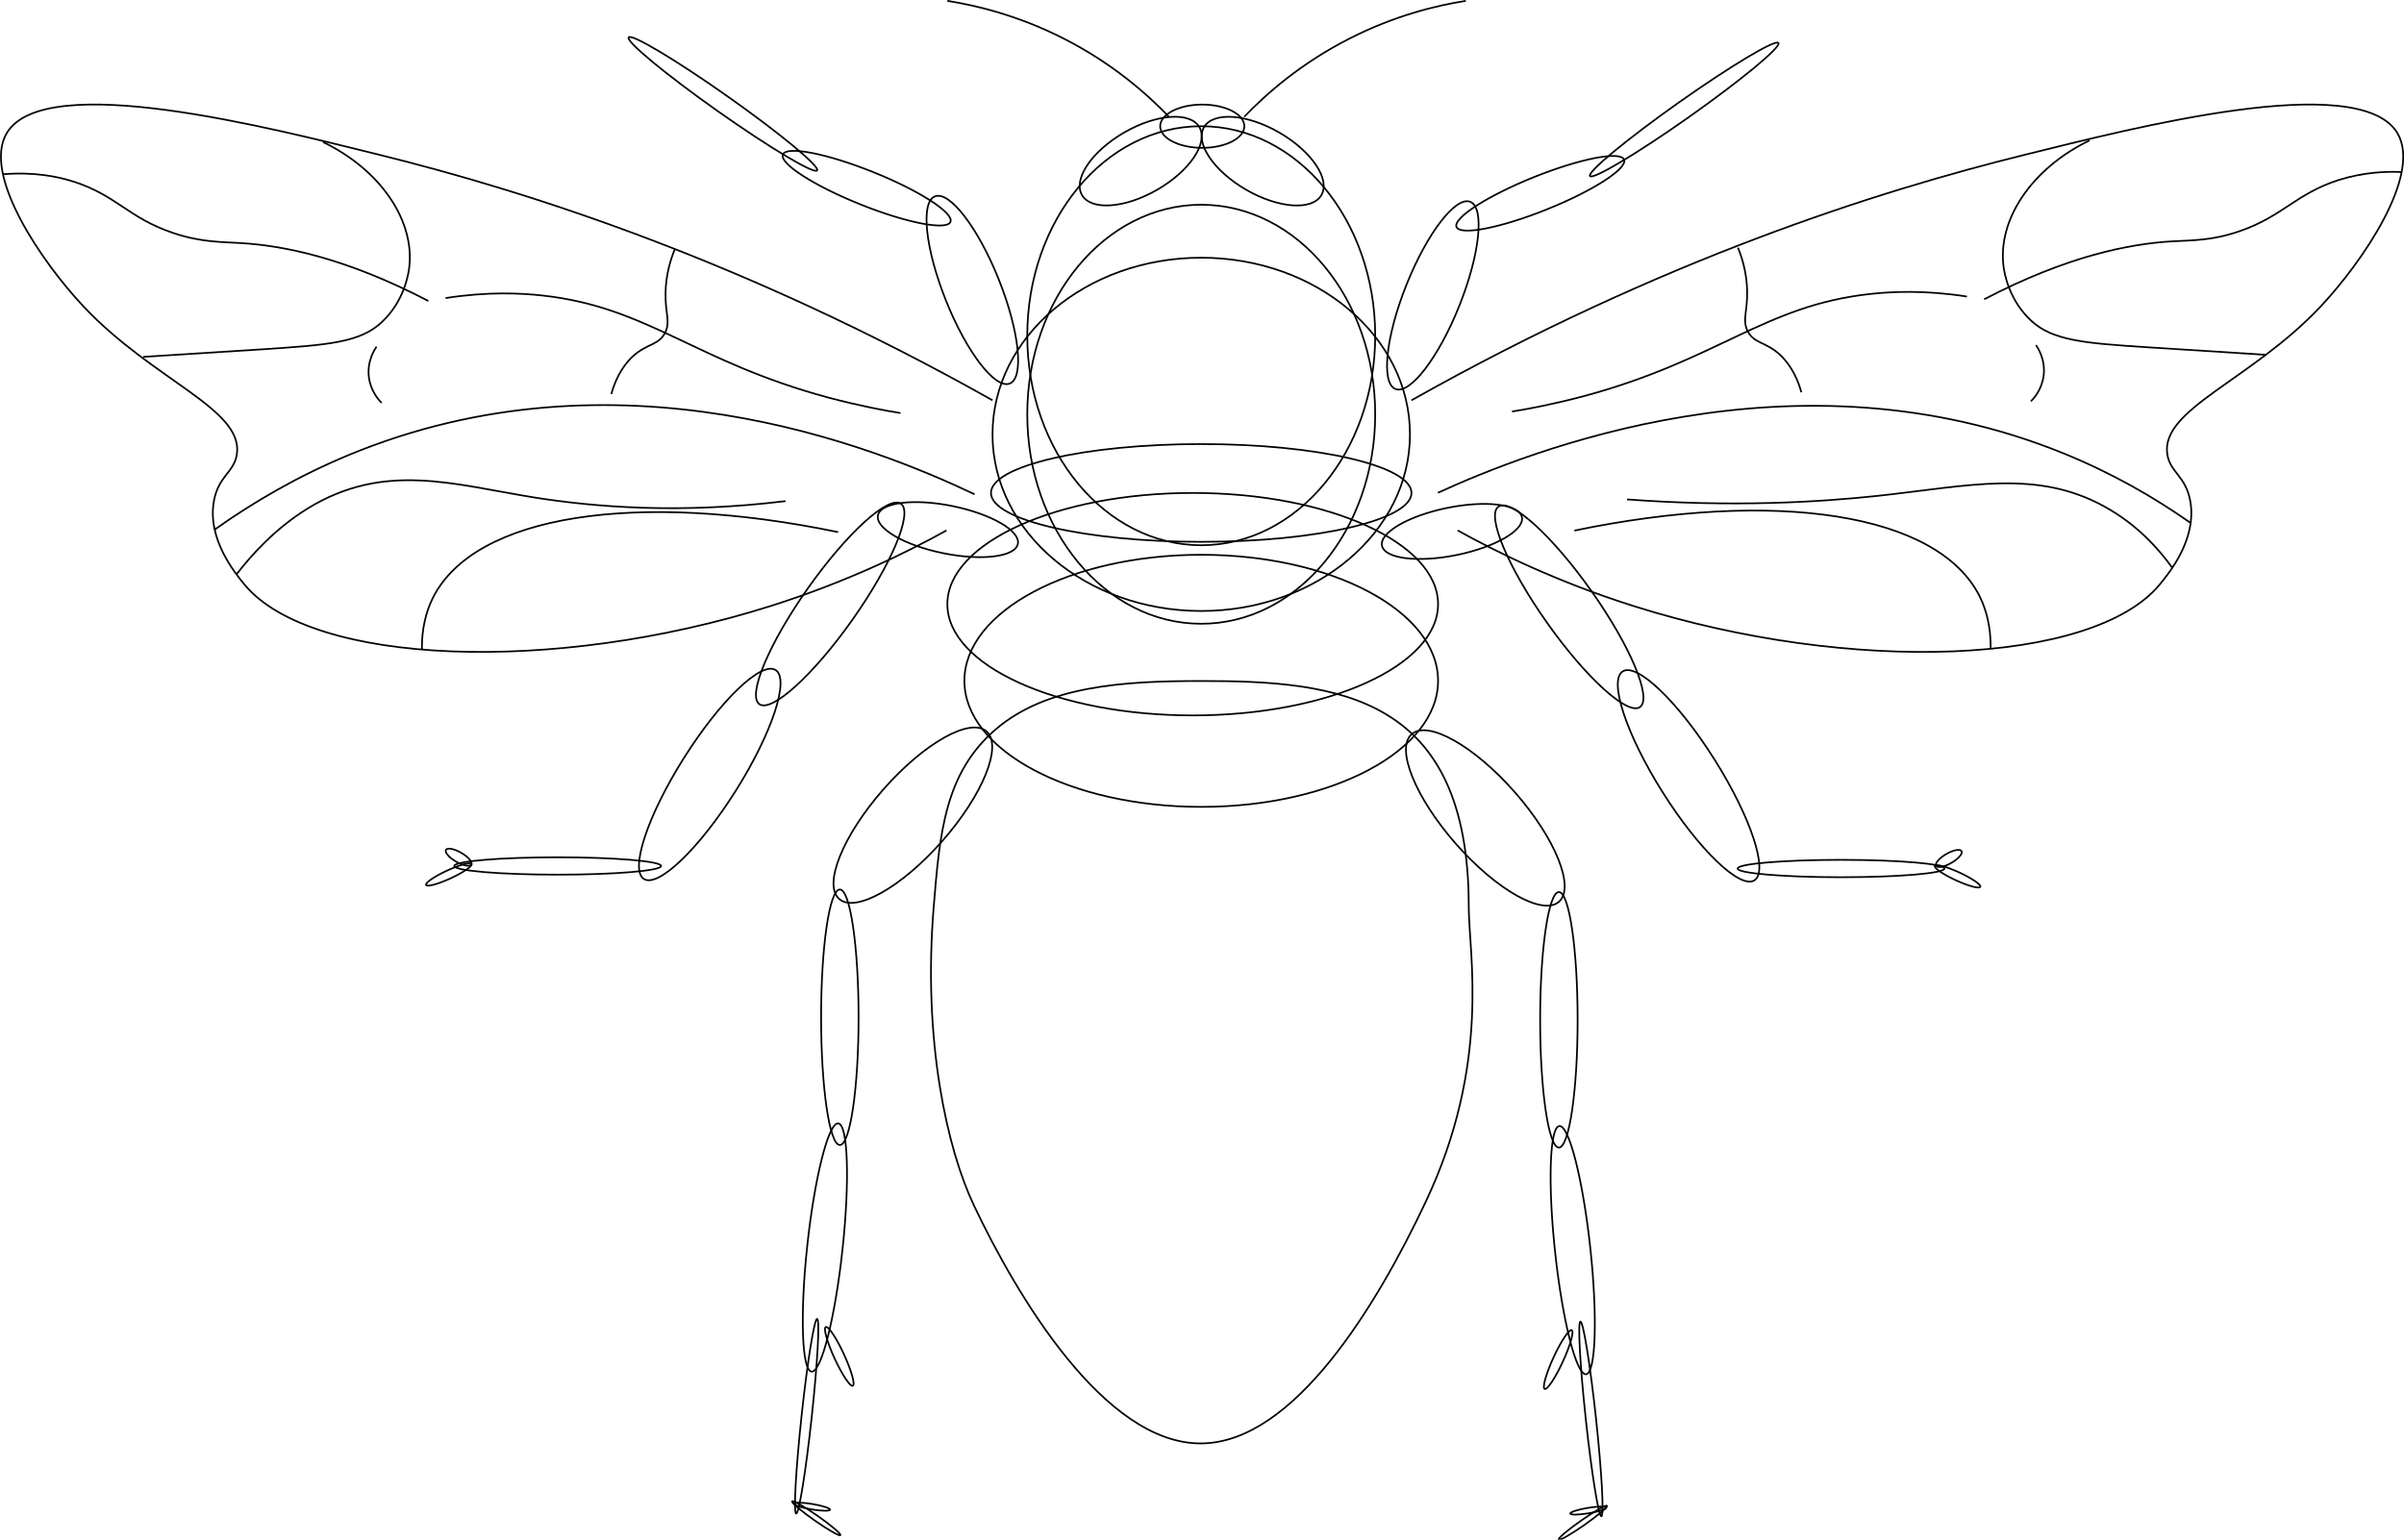 <!-- Generator: Adobe Illustrator 22.0.0, SVG Export Plug-In  -->
<svg version="1.1"
	 xmlns="http://www.w3.org/2000/svg" xmlns:xlink="http://www.w3.org/1999/xlink" xmlns:a="http://ns.adobe.com/AdobeSVGViewerExtensions/3.0/"
	 x="0px" y="0px" width="1410.9px" height="903.9px" viewBox="0 0 1410.9 903.9"
	 style="overflow:scroll;enable-background:new 0 0 1410.9 903.9;" xml:space="preserve">
<style type="text/css">
	.st0{fill:none;stroke:#000000;stroke-miterlimit:10;}
</style>
<defs>
</defs>
<g>
	<path class="st0" d="M862,532.2c0,27.7,13.3,92-25.4,173.7C808.5,765.4,759.8,847,705,847.4c-57,0.4-108.5-87.2-133.4-139.7
		c-15.7-33.1-30.1-96.5-23.6-175.4c3.5-42.7,6.3-78.5,36.6-104.3c29.7-25.3,74.2-28.2,120.4-28.2C786.2,399.7,862,408.6,862,532.2z"
		/>
	<ellipse class="st0" cx="705" cy="399.7" rx="139" ry="74"/>
	<ellipse class="st0" cx="705" cy="289.4" rx="123.4" ry="28.7"/>
	<ellipse class="st0" cx="705" cy="255" rx="122.5" ry="103.7"/>
	<ellipse class="st0" cx="705" cy="243.2" rx="102.1" ry="123"/>
	<ellipse class="st0" cx="705" cy="197.1" rx="102.1" ry="123"/>
	<ellipse transform="matrix(0.866 -0.5 0.5 0.866 42.387 347.417)" class="st0" cx="669.5" cy="94.6" rx="39.8" ry="19.4"/>
	<ellipse transform="matrix(0.5 -0.866 0.866 0.5 288.602 689.1)" class="st0" cx="741.1" cy="94.6" rx="19.4" ry="39.8"/>
	<ellipse class="st0" cx="705.6" cy="74.1" rx="24.7" ry="12.7"/>

		<ellipse transform="matrix(0.66 -0.751 0.751 0.66 -177.369 565.165)" class="st0" cx="535.9" cy="478.6" rx="65.5" ry="23"/>
	<ellipse class="st0" cx="492.9" cy="597.2" rx="11" ry="75"/>

		<ellipse transform="matrix(0.107 -0.994 0.994 0.107 -295.71 1135.504)" class="st0" cx="484.4" cy="732.4" rx="73.3" ry="10.4"/>
	<ellipse class="st0" cx="700" cy="354.7" rx="144" ry="65.3"/>
	<path class="st0" d="M828.4,235c146.3-82.4,273.5-122.8,360.2-144.2c61.9-15.3,195.9-50.1,218.4-12.7c14.7,24.5-20.8,76.1-45,101.8
		c-41,43.6-94.2,60.3-90,86.9c1.7,10.7,10.9,12.6,13.5,27.6c3.9,22.4-12.7,42.3-18,48.8c-39.4,47.5-181.3,52.8-308.4,12.7
		c-46-14.5-81.4-32.2-103.6-44.5"/>
	<path class="st0" d="M582.5,235C436.2,152.6,309,112.2,222.3,90.8C160.4,75.5,26.4,40.7,4,78.1c-14.7,24.5,20.8,76.1,45,101.8
		c41,43.6,94.2,60.3,90,86.9c-1.7,10.7-10.9,12.6-13.5,27.6c-3.9,22.4,12.7,42.3,18,48.8c39.4,47.5,181.3,52.8,308.4,12.7
		c46-14.5,81.4-32.2,103.6-44.5"/>
	<path class="st0" d="M730.3,68.5c12.5-13,32.8-31.2,62-46c26.6-13.5,50.9-19.3,68-22"/>
	<path class="st0" d="M686,68.5c-12.5-13-32.8-31.2-62-46C597.4,9,573,3.2,556,0.5"/>
	<ellipse transform="matrix(0.2 -0.98 0.98 0.2 140.43 793.645)" class="st0" cx="556" cy="310.9" rx="14.1" ry="41.9"/>
	<ellipse transform="matrix(0.577 -0.817 0.817 0.577 -83.614 547.886)" class="st0" cx="487.1" cy="354.7" rx="72" ry="16"/>

		<ellipse transform="matrix(0.533 -0.846 0.846 0.533 -189.915 564.941)" class="st0" cx="416.6" cy="454.4" rx="72.5" ry="18"/>
	<ellipse class="st0" cx="327.3" cy="508.4" rx="60.7" ry="5.1"/>

		<ellipse transform="matrix(0.908 -0.418 0.418 0.908 -190.578 157.319)" class="st0" cx="263.6" cy="513.5" rx="14.7" ry="2.5"/>

		<ellipse transform="matrix(0.107 -0.994 0.994 0.107 -403.768 1213.344)" class="st0" cx="473.7" cy="831.5" rx="57.5" ry="3"/>
	<ellipse transform="matrix(0.908 -0.418 0.418 0.908 -287.915 279.125)" class="st0" cx="492.9" cy="796.5" rx="3" ry="19"/>
	<ellipse transform="matrix(0.5 -0.866 0.866 0.5 -301.281 484.738)" class="st0" cx="269.2" cy="503.3" rx="3" ry="8.6"/>

		<ellipse transform="matrix(0.574 -0.819 0.819 0.574 -526.225 771.653)" class="st0" cx="478.9" cy="891.8" rx="1.6" ry="17.3"/>

		<ellipse transform="matrix(0.164 -0.987 0.987 0.164 -474.8 1209.362)" class="st0" cx="476.1" cy="884.8" rx="1.6" ry="10.7"/>

		<ellipse transform="matrix(0.751 -0.66 0.66 0.751 -99.936 695.11)" class="st0" cx="871.9" cy="480.1" rx="23" ry="65.5"/>
	<ellipse class="st0" cx="914.9" cy="598.7" rx="11" ry="75"/>

		<ellipse transform="matrix(0.994 -0.107 0.107 0.994 -73.367 103.24)" class="st0" cx="923.4" cy="733.9" rx="10.4" ry="73.3"/>

		<ellipse transform="matrix(0.98 -0.2 0.2 0.98 -45.194 176.235)" class="st0" cx="851.9" cy="312.4" rx="41.9" ry="14.1"/>
	<ellipse transform="matrix(0.817 -0.577 0.577 0.817 -36.783 596.493)" class="st0" cx="920.7" cy="356.2" rx="16" ry="72"/>

		<ellipse transform="matrix(0.846 -0.533 0.533 0.846 -90.533 598.114)" class="st0" cx="991.2" cy="455.9" rx="18" ry="72.5"/>
	<ellipse class="st0" cx="1080.5" cy="509.9" rx="60.7" ry="5.1"/>

		<ellipse transform="matrix(0.418 -0.908 0.908 0.418 201.591 1343.127)" class="st0" cx="1149.3" cy="514.2" rx="2.5" ry="14.7"/>
	<ellipse transform="matrix(0.994 -0.107 0.107 0.994 -83.93 104.957)" class="st0" cx="934.1" cy="833" rx="3" ry="57.5"/>
	<ellipse transform="matrix(0.418 -0.908 0.908 0.418 -192.517 1295.326)" class="st0" cx="914.9" cy="798" rx="19" ry="3"/>
	<ellipse transform="matrix(0.866 -0.5 0.5 0.866 -98.761 639.424)" class="st0" cx="1143.8" cy="504" rx="8.6" ry="3"/>

		<ellipse transform="matrix(0.819 -0.574 0.574 0.819 -344.572 695.542)" class="st0" cx="928.9" cy="893.3" rx="17.3" ry="1.6"/>

		<ellipse transform="matrix(0.987 -0.164 0.164 0.987 -132.772 164.842)" class="st0" cx="931.7" cy="886.3" rx="10.7" ry="1.6"/>

		<ellipse transform="matrix(0.371 -0.928 0.928 0.371 368.007 890.078)" class="st0" cx="841.5" cy="173.2" rx="59.2" ry="16.7"/>
	<ellipse transform="matrix(0.928 -0.373 0.373 0.928 22.762 345.117)" class="st0" cx="903.9" cy="113.7" rx="53" ry="10.2"/>
	<ellipse transform="matrix(0.817 -0.577 0.577 0.817 144 581.957)" class="st0" cx="988.2" cy="64.3" rx="67.7" ry="5.2"/>
	<ellipse transform="matrix(0.928 -0.371 0.371 0.928 -22.296 224.308)" class="st0" cx="571" cy="170" rx="16.7" ry="59.2"/>

		<ellipse transform="matrix(0.373 -0.928 0.928 0.373 216.429 541.155)" class="st0" cx="508.5" cy="110.5" rx="10.2" ry="53"/>
	<ellipse transform="matrix(0.577 -0.817 0.817 0.577 129.57 372.315)" class="st0" cx="424.2" cy="61.1" rx="5.2" ry="67.7"/>
	<path class="st0" d="M126,310.9c22.8-16.2,48.9-31.4,78.5-43.7c157.2-65.3,307.8-5.4,367.5,23"/>
	<path class="st0" d="M189.6,83.4c34.1,16.5,54.2,46.7,50.5,74.3c-0.5,3.7-3.1,19.4-16.1,31.5c-12.7,11.9-31.6,13.3-68.8,15.8
		c-35.6,2.3-61.2,3.9-71.1,4.5"/>
	<path class="st0" d="M247.6,381.2c-0.1-12.3,2.5-22.1,6.3-29.9c24.5-49.5,120.3-63.3,238-38.9"/>
	<path class="st0" d="M1.7,102.3c18.5-1.5,32.4,1.4,41.7,4.4c24.9,8,32,21.2,58,30c16.5,5.6,28.6,5.3,40,6c24.9,1.5,61.3,8.6,110,34
		"/>
	<path class="st0" d="M396,146.4c-2.4,5.9-5.2,14.7-5.4,25.6c-0.2,12,2.8,16.4,0,22.8c-3.6,8-10.8,6.6-19.4,14.6
		c-7,6.6-10.6,15.3-12.4,21.9"/>
	<path class="st0" d="M382,199.5"/>
	<path class="st0" d="M261.5,175c24.8-3.9,44.4-2.9,57-1.5c62.2,6.9,89,38.8,168,60c18.1,4.8,33,7.6,42,9"/>
	<path class="st0" d="M138.8,337.2c8.9-11.5,22.7-26.9,41.8-38.7c45-27.6,85.3-14.1,133.2-6.4c35.4,5.6,85.1,9.7,147.2,2.1"/>
	<path class="st0" d="M221,203.5c-1.1,1.6-5.7,8.5-4.5,18c1.1,8.3,5.9,13.5,7.5,15"/>
	<g>
		<path class="st0" d="M1285.5,306.9c-21.5-15.1-46.1-29.2-74.1-40.6c-157.4-64.3-314.3-1.3-367.5,23"/>
		<path class="st0" d="M1226.4,82.4c-34.1,16.5-54.2,46.7-50.5,74.3c0.5,3.7,3.1,19.4,16.1,31.5c12.6,11.8,31.5,13.3,68.8,15.7
			c33.8,2.2,58.7,3.7,68.9,4.4"/>
		<path class="st0" d="M1168.3,380.3c0.1-12.3-2.5-22.1-6.3-29.9c-24.5-49.5-120.3-63.3-238-38.9"/>
		<path class="st0" d="M1409.4,101c-8.7-0.4-22,0-36.9,4.7c-24.9,8-32.8,21.3-58,30c-16.4,5.7-28.2,5.3-40,6
			c-24.9,1.5-61.3,8.6-110,34"/>
		<path class="st0" d="M1020,145.4c2.4,5.9,5.2,14.7,5.4,25.6c0.2,12-2.8,16.4,0,22.8c3.6,8,10.8,6.6,19.4,14.6
			c7,6.6,10.6,15.3,12.4,21.9"/>
		<path class="st0" d="M1154.4,174.1c-24.8-3.9-44.4-2.9-57-1.5c-62.2,6.9-89,38.8-168,60c-18.1,4.8-33,7.6-42,9"/>
		<path class="st0" d="M1274.8,333.2c-7.7-10.7-20.3-25.1-39.5-35.7c-40-22.2-79.9-12.2-133.2-6.4c-35.5,3.8-85.3,6.7-147.2,2.1"/>
		<path class="st0" d="M1194.9,202.6c1.1,1.6,5.7,8.5,4.5,18c-1.1,8.3-5.9,13.5-7.5,15"/>
	</g>
</g>
</svg>
